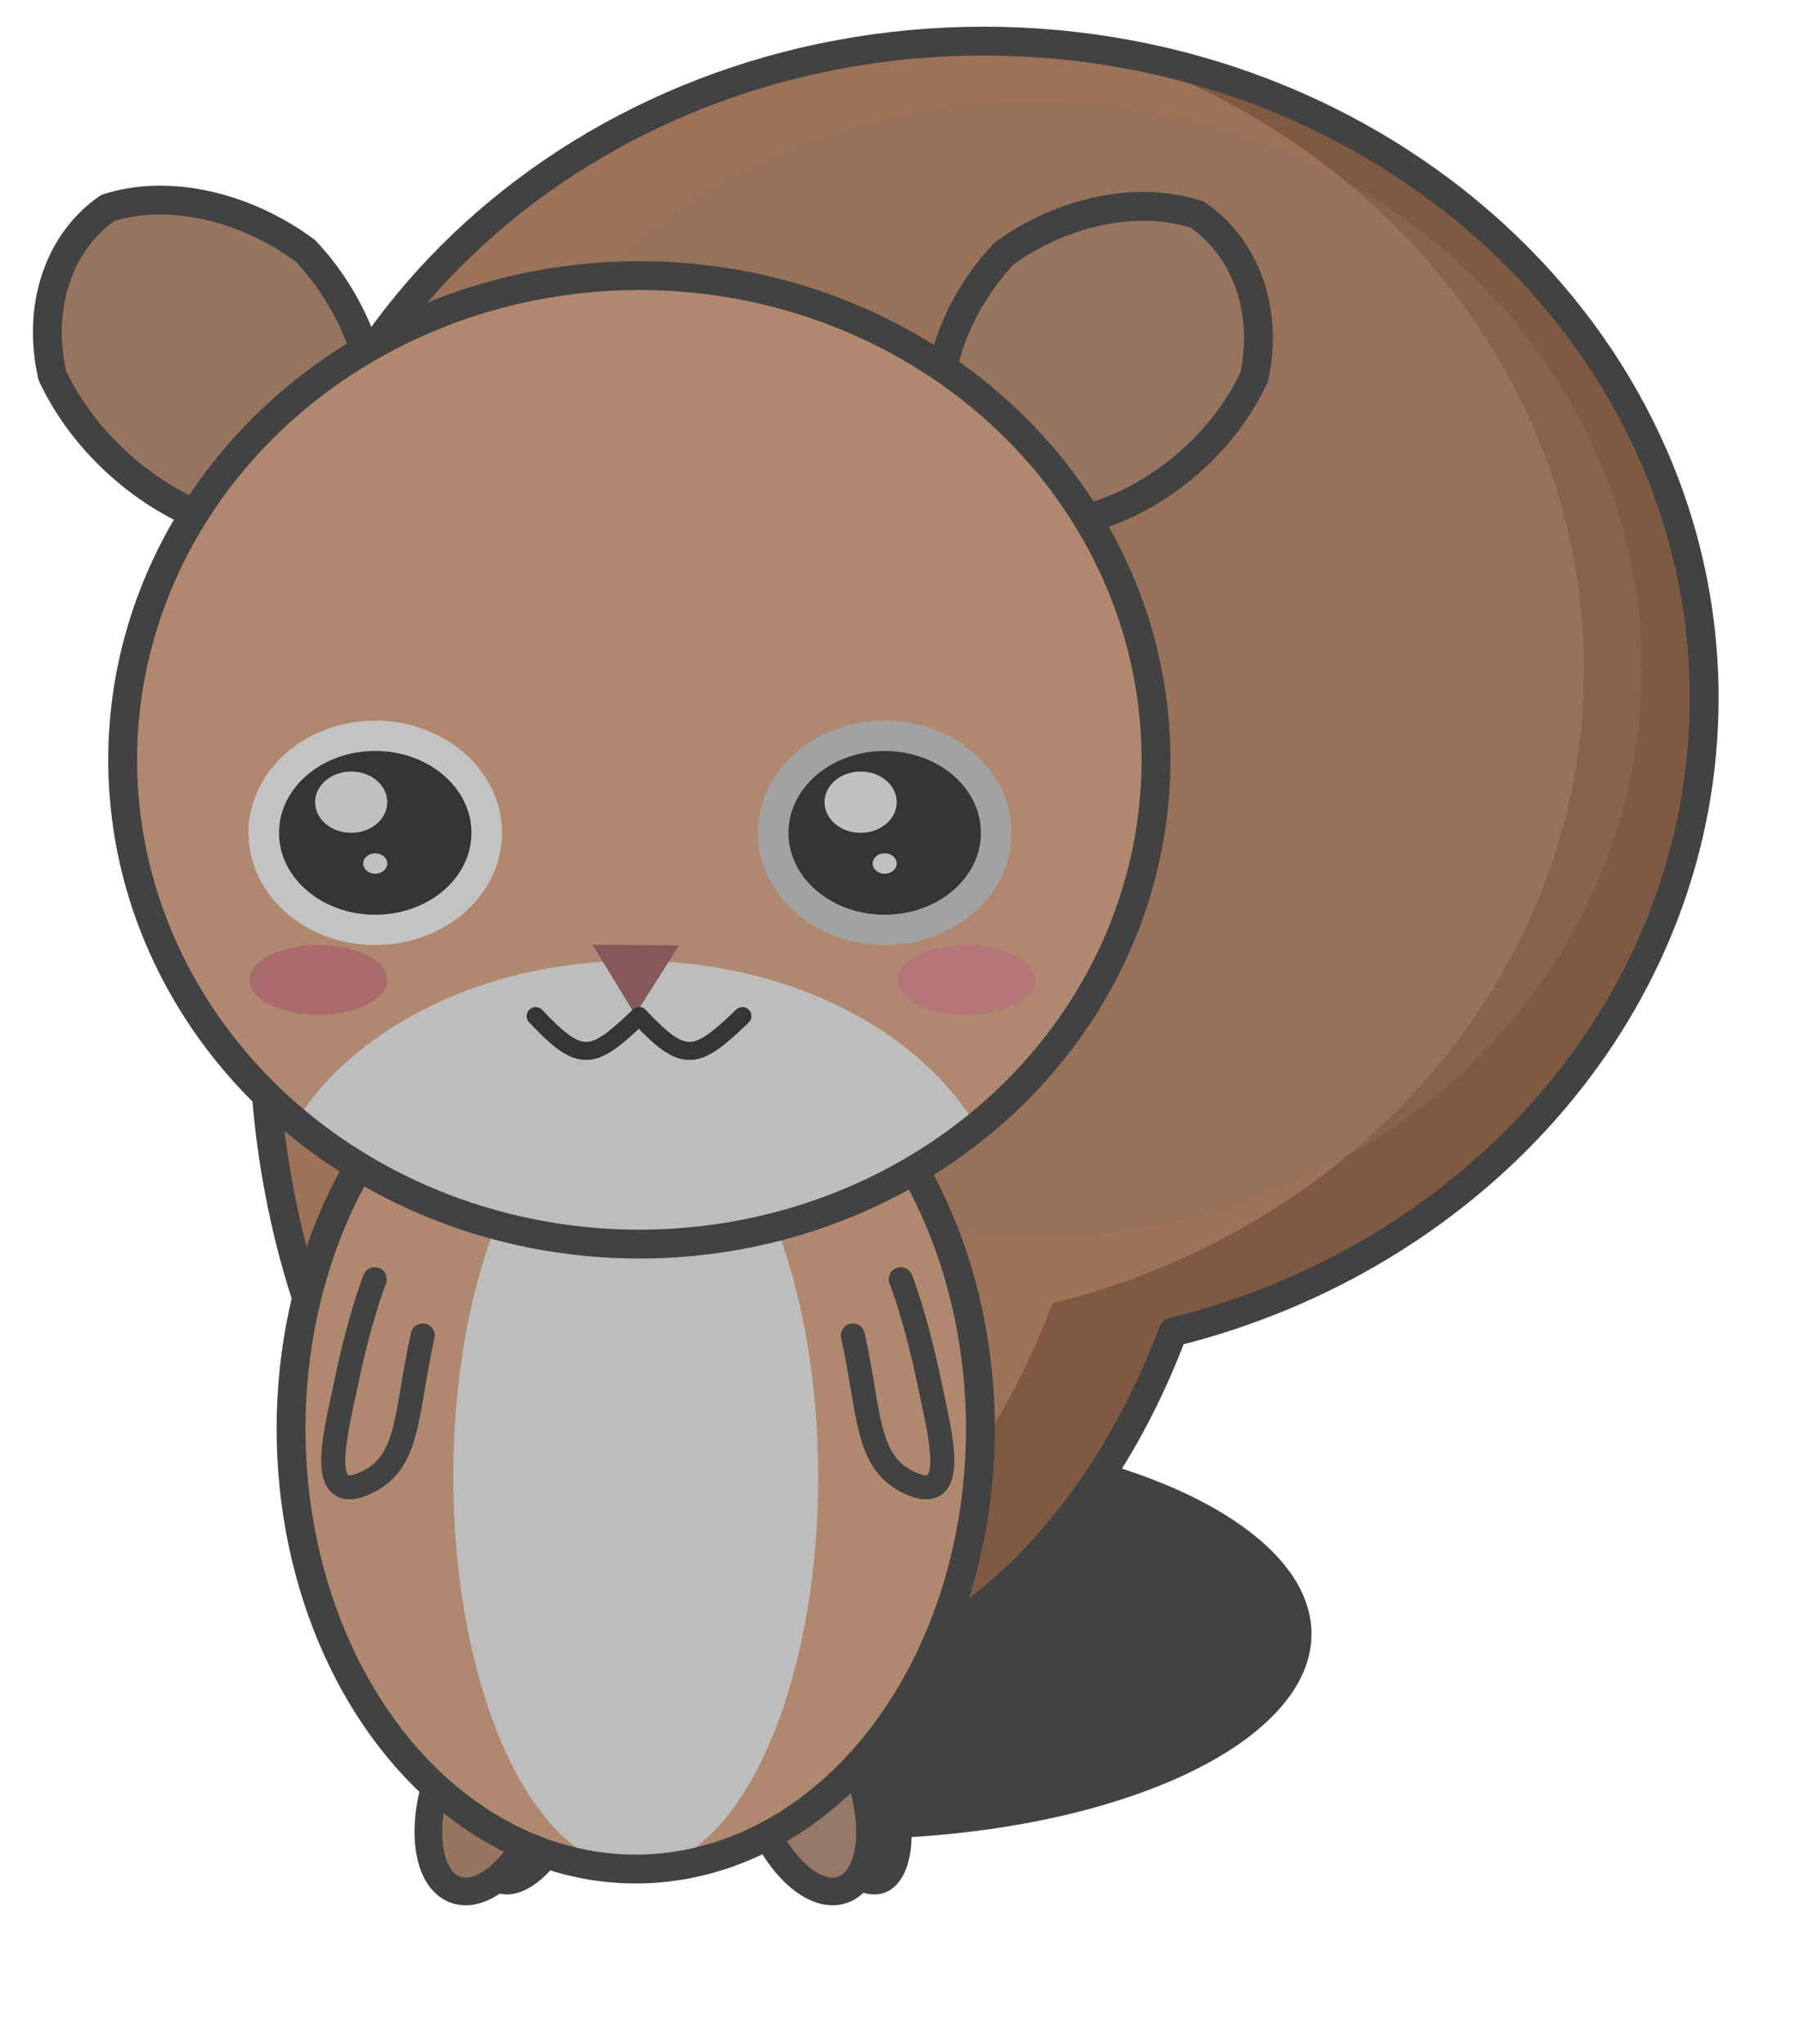 <?xml version="1.0" encoding="UTF-8" standalone="no"?><!DOCTYPE svg PUBLIC "-//W3C//DTD SVG 1.1//EN" "http://www.w3.org/Graphics/SVG/1.1/DTD/svg11.dtd"><svg width="100%" height="100%" viewBox="0 0 15 17" version="1.1" xmlns="http://www.w3.org/2000/svg" xmlns:xlink="http://www.w3.org/1999/xlink" xml:space="preserve" xmlns:serif="http://www.serif.com/" style="fill-rule:evenodd;clip-rule:evenodd;stroke-linecap:round;stroke-linejoin:round;stroke-miterlimit:1.5;"><g><g><ellipse cx="7.042" cy="13.588" rx="3.863" ry="1.706" style="fill:#424242;"/><g><path d="M6.773,14.119c0.235,-0.085 0.557,0.21 0.717,0.657c0.16,0.448 0.1,0.879 -0.136,0.964c-0.235,0.084 -0.557,-0.211 -0.717,-0.658c-0.16,-0.447 -0.099,-0.879 0.136,-0.963Z" style="fill:#424242;"/><path d="M4.714,14.119c-0.235,-0.085 -0.557,0.21 -0.717,0.657c-0.16,0.448 -0.099,0.879 0.136,0.964c0.235,0.084 0.557,-0.211 0.717,-0.658c0.16,-0.447 0.1,-0.879 -0.136,-0.963Z" style="fill:#424242;"/></g></g><g><path d="M2.33,6.987c-0.093,-0.38 -0.141,-0.776 -0.141,-1.182c-0,-3.015 2.684,-5.463 5.99,-5.463c3.307,-0 5.991,2.448 5.991,5.463c-0,2.519 -1.873,4.643 -4.418,5.273c-0.672,1.785 -2.011,3.002 -3.551,3.002c-2.214,0 -4.012,-2.515 -4.012,-5.614c-0,-0.512 0.049,-1.007 0.141,-1.479Z" style="fill:#805942;"/><clipPath id="_clip1"><path d="M2.33,6.987c-0.093,-0.38 -0.141,-0.776 -0.141,-1.182c-0,-3.015 2.684,-5.463 5.99,-5.463c3.307,-0 5.991,2.448 5.991,5.463c-0,2.519 -1.873,4.643 -4.418,5.273c-0.672,1.785 -2.011,3.002 -3.551,3.002c-2.214,0 -4.012,-2.515 -4.012,-5.614c-0,-0.512 0.049,-1.007 0.141,-1.479Z"/></clipPath><g clip-path="url(#_clip1)"><path d="M1.33,6.747c-0.093,-0.38 -0.141,-0.776 -0.141,-1.182c-0,-3.015 2.684,-5.463 5.99,-5.463c3.306,-0 5.991,2.448 5.991,5.463c-0,2.519 -1.874,4.643 -4.418,5.273c-0.672,1.785 -2.011,3.002 -3.551,3.002c-2.215,0 -4.012,-2.515 -4.012,-5.614c-0,-0.512 0.049,-1.007 0.141,-1.479Z" style="fill:#b1856a;fill-opacity:0.59;"/></g><path d="M2.33,6.987c-0.093,-0.38 -0.141,-0.776 -0.141,-1.182c-0,-3.015 2.684,-5.463 5.99,-5.463c3.307,-0 5.991,2.448 5.991,5.463c-0,2.519 -1.873,4.643 -4.418,5.273c-0.672,1.785 -2.011,3.002 -3.551,3.002c-2.214,0 -4.012,-2.515 -4.012,-5.614c-0,-0.512 0.049,-1.007 0.141,-1.479Z" style="fill:none;stroke:#424242;stroke-width:0.24px;"/><ellipse cx="8.606" cy="5.566" rx="5.044" ry="4.721" style="fill:#936f5a;fill-opacity:0.44;"/></g><g><g><path d="M6.427,14.095c0.236,-0.085 0.557,0.21 0.717,0.657c0.161,0.447 0.1,0.879 -0.136,0.963c-0.235,0.085 -0.556,-0.21 -0.717,-0.657c-0.16,-0.447 -0.099,-0.879 0.136,-0.963Z" style="fill:#967866;stroke:#424242;stroke-width:0.23px;"/><path d="M4.368,14.095c-0.235,-0.085 -0.556,0.21 -0.717,0.657c-0.16,0.447 -0.099,0.879 0.136,0.963c0.236,0.085 0.557,-0.21 0.717,-0.657c0.161,-0.447 0.1,-0.879 -0.136,-0.963Z" style="fill:#977460;stroke:#424242;stroke-width:0.23px;"/></g><ellipse cx="5.286" cy="11.882" rx="2.866" ry="3.661" style="fill:#b0886f;"/><clipPath id="_clip2"><ellipse cx="5.286" cy="11.882" rx="2.866" ry="3.661"/></clipPath><g clip-path="url(#_clip2)"><ellipse cx="5.286" cy="12.282" rx="1.517" ry="3.261" style="fill:#bdbdbd;"/></g><ellipse cx="5.286" cy="11.882" rx="2.866" ry="3.661" style="fill:none;stroke:#424242;stroke-width:0.24px;"/></g><g><path d="M7.091,11.106c0.144,0.639 0.102,1.043 0.459,1.219c0.439,0.216 0.262,-0.416 0.177,-0.828c-0.114,-0.551 -0.237,-0.859 -0.237,-0.859" style="fill:none;stroke:#424242;stroke-width:0.2px;"/><path d="M3.515,11.106c-0.144,0.639 -0.102,1.043 -0.459,1.219c-0.439,0.216 -0.262,-0.416 -0.177,-0.828c0.114,-0.551 0.237,-0.859 0.237,-0.859" style="fill:none;stroke:#424242;stroke-width:0.2px;"/></g><g><path d="M0.895,1.73c0.495,-0.161 1.134,-0.022 1.646,0.357c0.435,0.467 0.651,1.095 0.557,1.613c-0.225,0.45 -0.731,0.698 -1.301,0.64c-0.574,-0.19 -1.104,-0.663 -1.362,-1.218c-0.129,-0.567 0.05,-1.108 0.46,-1.392Z" style="fill:#977460;stroke:#424242;stroke-width:0.24px;"/><path d="M9.955,1.785c-0.487,-0.161 -1.112,-0.035 -1.607,0.324c-0.419,0.446 -0.621,1.048 -0.52,1.549c0.228,0.436 0.728,0.682 1.286,0.632c0.56,-0.176 1.071,-0.626 1.315,-1.157c0.117,-0.545 -0.067,-1.069 -0.474,-1.348Z" style="fill:#977460;stroke:#424242;stroke-width:0.24px;"/></g><ellipse cx="5.316" cy="6.319" rx="4.296" ry="4.027" style="fill:#b0886f;"/><clipPath id="_clip3"><ellipse cx="5.316" cy="6.319" rx="4.296" ry="4.027"/></clipPath><g clip-path="url(#_clip3)"><path d="M7.975,11.488c0.273,-0.355 0.417,-0.757 0.417,-1.166c0,-1.287 -1.396,-2.332 -3.115,-2.332c-1.72,0 -3.116,1.045 -3.116,2.332c0,0.409 0.144,0.811 0.418,1.166l5.396,-0Z" style="fill:#bdbdbd;"/><path d="M5.281,8.438l-0.355,-0.582l0.72,0.006l-0.365,0.576Z" style="fill:#85595a;"/></g><ellipse cx="5.316" cy="6.319" rx="4.296" ry="4.027" style="fill:none;stroke:#424242;stroke-width:0.24px;"/><g><ellipse cx="8.036" cy="8.149" rx="0.573" ry="0.29" style="fill:#b47678;"/><ellipse cx="2.647" cy="8.149" rx="0.573" ry="0.29" style="fill:#a96b6d;"/></g><g><path d="M4.454,8.45c0.378,0.401 0.472,0.371 0.86,0" style="fill:none;stroke:#353535;stroke-width:0.15px;"/><path d="M5.314,8.45c0.378,0.401 0.472,0.371 0.859,0" style="fill:none;stroke:#353535;stroke-width:0.15px;"/></g><g><ellipse cx="3.12" cy="6.926" rx="1.054" ry="0.933" style="fill:#c3c3c3;"/><ellipse cx="3.12" cy="6.926" rx="0.8" ry="0.681" style="fill:#353535;"/><ellipse cx="2.92" cy="6.671" rx="0.3" ry="0.255" style="fill:#c0c0c0;"/><ellipse cx="3.12" cy="7.181" rx="0.1" ry="0.085" style="fill:#c0c0c0;"/></g><g><ellipse cx="7.356" cy="6.926" rx="1.054" ry="0.933" style="fill:#a2a2a2;"/><ellipse cx="7.356" cy="6.926" rx="0.8" ry="0.681" style="fill:#353535;"/><ellipse cx="7.156" cy="6.671" rx="0.3" ry="0.255" style="fill:#c0c0c0;"/><ellipse cx="7.356" cy="7.181" rx="0.1" ry="0.085" style="fill:#c0c0c0;"/></g></g></svg>